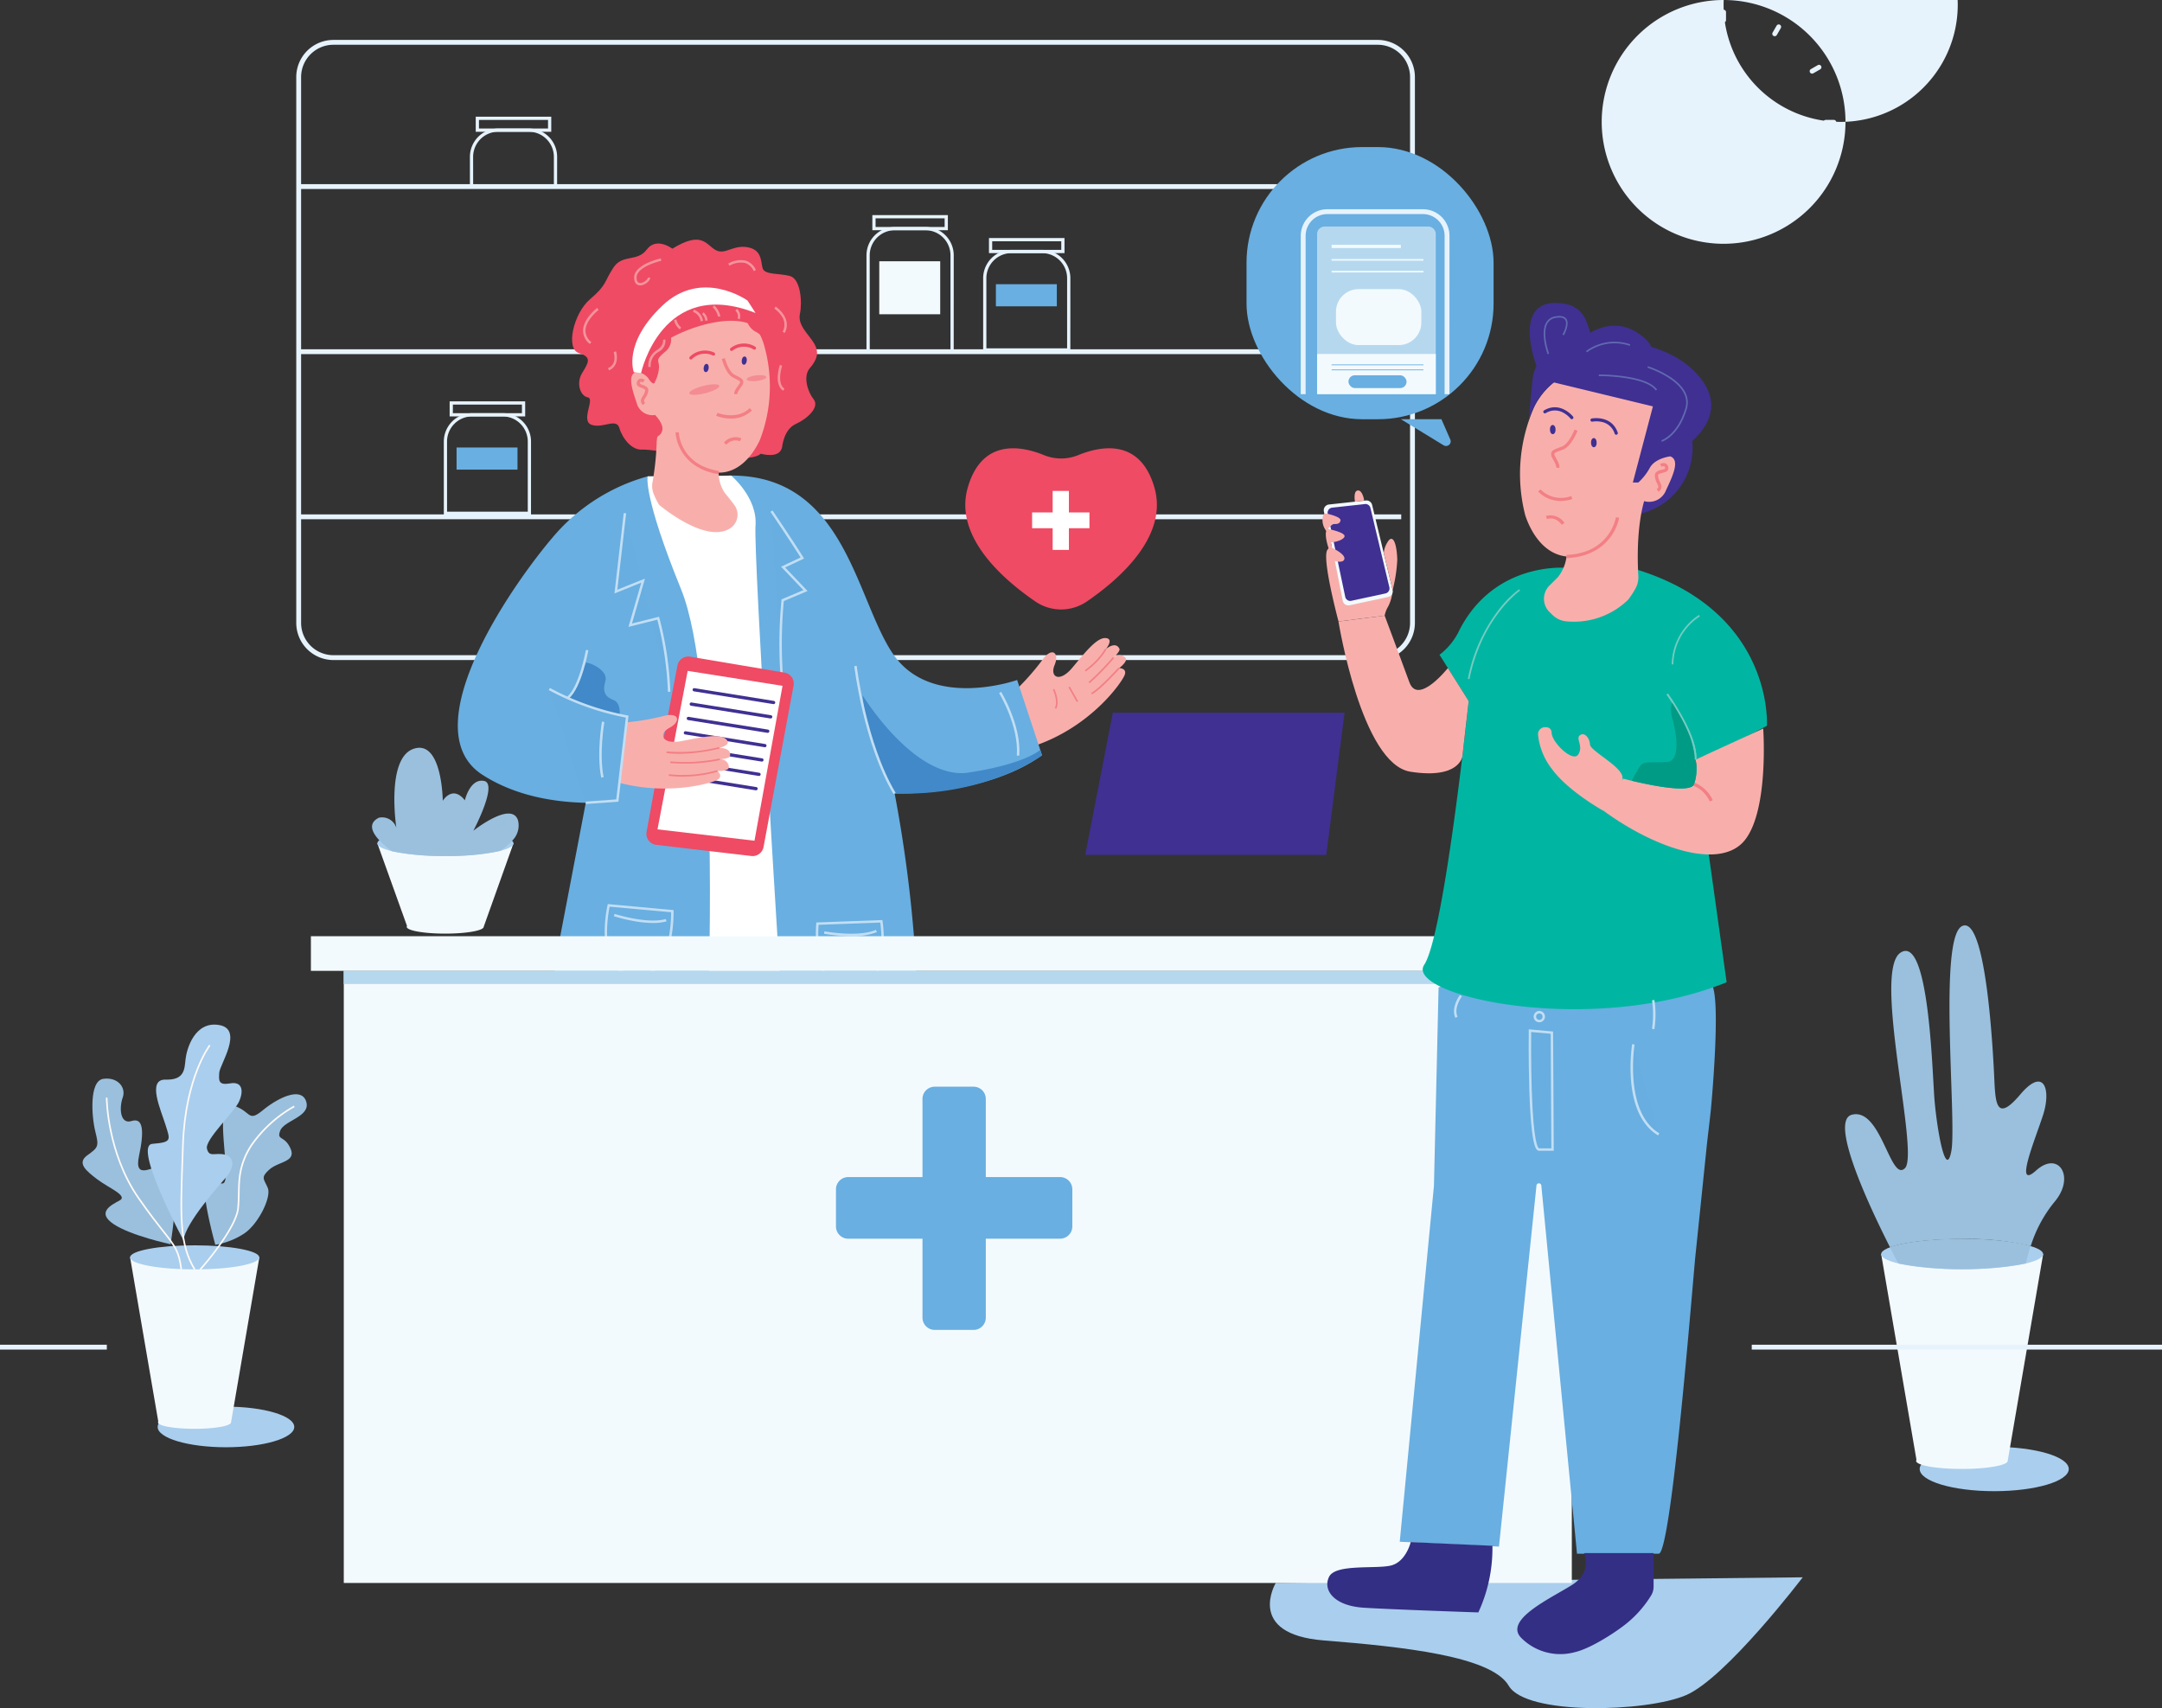 <svg xmlns="http://www.w3.org/2000/svg" width="429.755" height="339.535" viewBox="0 0 429.755 339.535">
  <rect x="0" y="0" width="429.755" height="339.535" fill="#333333" stroke="none"/>
  <g id="Graphic" transform="translate(0 -0.05)">
    <path id="Path_712" data-name="Path 712" d="M1768.895,2444.765s-6.088,10.18,9.545,11.423,33.349,3.108,36.768,9.015,27.264,5.283,35.235,1.865,23.2-23.428,23.2-23.428Z" transform="translate(-1515.305 -2130.062)" fill="#aaceed"/>
    <rect id="Rectangle_166" data-name="Rectangle 166" width="219.172" height="0.963" transform="translate(59.362 36.654)" fill="#e7f3fc"/>
    <rect id="Rectangle_167" data-name="Rectangle 167" width="219.172" height="0.963" transform="translate(59.362 69.476)" fill="#e7f3fc"/>
    <rect id="Rectangle_168" data-name="Rectangle 168" width="219.172" height="0.963" transform="translate(59.362 102.298)" fill="#e7f3fc"/>
    <path id="Path_713" data-name="Path 713" d="M776.566,662.415h-207.6a7.391,7.391,0,0,1-7.381-7.381v-108.5a7.391,7.391,0,0,1,7.381-7.381h207.6a7.391,7.391,0,0,1,7.381,7.381v108.5A7.391,7.391,0,0,1,776.566,662.415Zm-207.6-122.3a6.428,6.428,0,0,0-6.418,6.418v108.5a6.428,6.428,0,0,0,6.418,6.419h207.6a6.428,6.428,0,0,0,6.418-6.419v-108.5a6.428,6.428,0,0,0-6.418-6.418Z" transform="translate(-502.696 -531.167)" fill="#e7f3fc"/>
    <path id="Path_714" data-name="Path 714" d="M1133.477,1659.4s-2.086,30.876-3.541,44.219-5.565,58.6-5.565,58.6l-18.613-1.1-1.314-80.012-1.283-21.707Z" transform="translate(-957.374 -1471.662)" fill="#5356a5"/>
    <path id="Path_715" data-name="Path 715" d="M888.5,1667.264s.789,14.339,4.891,26.957,4.1,71.511,4.1,71.511l22.177-1.444,11.081-98.407S901.265,1659.886,888.5,1667.264Z" transform="translate(-777.159 -1475.174)" fill="#5356a5"/>
    <path id="Path_716" data-name="Path 716" d="M1128.505,1688s1.144,14-2.5,25.712-4.433,9.892-5.34,23.689,4.011,48.277,4.011,48.277l-9.214-.546-.753-45.819,5.961-50.428Z" transform="translate(-967.071 -1495.673)" fill="#332f84"/>
    <rect id="Rectangle_169" data-name="Rectangle 169" width="40.649" height="0.321" transform="translate(148.597 233.551) rotate(-83.16)" fill="#fffaf8"/>
    <path id="Path_717" data-name="Path 717" d="M946.914,1939.284l-.321-.035c1.8-15.939-2.567-55.02-2.6-55.413l.321-.035C944.354,1884.193,948.716,1923.306,946.914,1939.284Z" transform="translate(-823.745 -1660.055)" fill="#fffaf8"/>
    <rect id="Rectangle_170" data-name="Rectangle 170" width="71.482" height="0.321" transform="translate(164.362 284.413) rotate(-83.55)" fill="#fffaf8"/>
    <path id="Path_718" data-name="Path 718" d="M888.23,2310.27l2.51,8.06s-17.44,9.3-30.986,7.7,16.76-12.883,16.76-12.883Z" transform="translate(-750.098 -2018.093)" fill="#3f3092"/>
    <path id="Path_719" data-name="Path 719" d="M990.016,2283.491l.607,4.3s-6.1,5.418-11.714,2.888l-.679-4.794Z" transform="translate(-852.491 -1995.611)" fill="#f8afac"/>
    <path id="Path_720" data-name="Path 720" d="M1129.668,2321.4l-1.358,8.331s18.57,6.768,31.76,3.3-18.4-10.414-18.4-10.414Z" transform="translate(-978.489 -2027.437)" fill="#3f3092"/>
    <path id="Path_721" data-name="Path 721" d="M1136.77,2294.35v4.341s6.8,4.512,12.005,1.215v-4.843Z" transform="translate(-985.591 -2004.728)" fill="#f8afac"/>
    <path id="Path_722" data-name="Path 722" d="M1451.07,1290.732a48.538,48.538,0,0,0,5.5-6.164c2.007-2.885,3.53-1.51,2.523.886s.963,3.565,3.461.611,5.185-6.553,7.06-5.882c1.072.385-.321,2.1-.321,2.1s1.962-1.659,2.693-.014c.191.433-1.178,1.728-1.178,1.728a1.635,1.635,0,0,1,2.37.039c.6.65-1.258,2.047-1.258,2.047s1.566-.019,1.115,1.315-6.579,10.3-18.013,14.156Z" transform="translate(-1249.459 -1153.225)" fill="#f8afac"/>
    <path id="Path_723" data-name="Path 723" d="M1538.577,1297.731l-.176-.266a14.43,14.43,0,0,0,4.055-4.284l.279.16A14.8,14.8,0,0,1,1538.577,1297.731Z" transform="translate(-1322.776 -1164.206)" fill="#f37f85"/>
    <path id="Path_724" data-name="Path 724" d="M1543.319,1308.909l-.2-.252a50.865,50.865,0,0,0,4.83-4.956l.244.208A51.027,51.027,0,0,1,1543.319,1308.909Z" transform="translate(-1326.738 -1173.038)" fill="#f37f85"/>
    <path id="Path_725" data-name="Path 725" d="M1546.48,1322.007l-.161-.282c1.67-.894,5.387-5,5.424-5.045l.239.215C1551.837,1317.066,1548.194,1321.088,1546.48,1322.007Z" transform="translate(-1329.425 -1183.935)" fill="#f37f85"/>
    <path id="Path_726" data-name="Path 726" d="M1499.488,1346.99l-.286-.144c.716-1.417-.391-3.659-.4-3.681l.286-.145C1499.135,1343.118,1500.276,1345.424,1499.488,1346.99Z" transform="translate(-1289.53 -1206.048)" fill="#f37f85"/>
    <rect id="Rectangle_171" data-name="Rectangle 171" width="0.321" height="3.371" transform="translate(212.374 136.665) rotate(-29.5)" fill="#f37f85"/>
    <path id="Path_727" data-name="Path 727" d="M799.482,1078.968a37.9,37.9,0,0,0-17.864,10.963c-7.769,8.667-29.525,38.992-14.974,48.359,6.436,4.145,14.052,5.427,20.539,5.568,0,0-3.79,19.826-4.88,25.486-1.788,9.281-4.653,34.133-4.653,34.133l33.764-.86.16-21.181,14.271-1.972,2.728,22.443,25.576-.135s-1.07-22.931-1.666-30.545A268.74,268.74,0,0,0,848.576,1142s17.8.634,29.3-7.594l-4.948-14.961s-16.985,6.008-24.619-5.1-9.612-36.782-33.9-35.487Z" transform="translate(-670.743 -984.229)" fill="#69afe1"/>
    <path id="Path_728" data-name="Path 728" d="M1003.348,1101.434c7.641,18.774,5.438,80.017,5.438,80.017l14.271-1.972s-5.355-85.084-4.917-90.676-4.843-9.981-4.844-9.982q-.823,0-1.685.047l-14.911.114S995.708,1082.664,1003.348,1101.434Z" transform="translate(-867.961 -984.242)" fill="#fff"/>
    <path id="Path_729" data-name="Path 729" d="M923.237,788.377s-3.158-2.407-5.072.16-4.827.831-6.661,3.626-1.258,3.4-4.6,6.234-4.929,9.915-2.226,10.735,1.81,1.99.6,4.011-.321,4.543,1.159,4.795-1.516,4.682.757,5.456,4.9-1.444,5.515.642,2.487,4.459,4.552,4.271,20.886,3.415,23.556.825c0,0,3.737,1.133,4.238-1.306,0,0,.3-3.5,2.688-4.584s4.8-3.37,3.585-4.91-2.15-4.587-.78-6.187,1.969-3.034.9-4.881-3.339-3.615-2.854-5.924.172-6.967-2.017-7.541-5.058-.161-5.416-1.6-.161-3.673-3.084-4.124-4.361,1.64-6.273.555S929.142,784.77,923.237,788.377Z" transform="translate(-789.59 -738.897)" fill="#ef4b64"/>
    <path id="Path_730" data-name="Path 730" d="M1002.019,886.183a29.577,29.577,0,0,0,.7-19.379,12.776,12.776,0,0,0-3-4.867,14.641,14.641,0,0,0-12.836-3.952c-3.11.6-7.232,1.781-9.081,4.626-1.961,3.015-.321,10.045-.321,10.045-1.754.435-.963,3.119.058,6.1a3.237,3.237,0,0,0,3.67,2.416c.8,5-.1,11.056-.526,13.408a4.141,4.141,0,0,0,.231,2.262,15.482,15.482,0,0,0,1.078,2.179s9.178,7.847,14.13,4.69a3.238,3.238,0,0,0,.829-4.653c-.8-1.083-1.551-1.98-1.98-2.526a7.308,7.308,0,0,1-1.133-3.9C997.679,892.682,1000.477,889.471,1002.019,886.183Z" transform="translate(-850.988 -798.636)" fill="#f8afac"/>
    <path id="Path_731" data-name="Path 731" d="M1091.249,940.5c-.027-.554.247-.945.849-1.8l.127-.178c.2-.282.206-.409.193-.459-.043-.172-.464-.385-.952-.642-.161-.077-.321-.16-.491-.253-1.444-.765-2.166-3.554-2.195-3.672l.621-.16c.186.73.884,2.738,1.874,3.264.172.09.332.172.481.247.7.359,1.17.6,1.284,1.051a1.257,1.257,0,0,1-.29.982l-.125.18c-.569.812-.749,1.085-.735,1.4Z" transform="translate(-945.302 -862.097)" fill="#f37f85"/>
    <ellipse id="Ellipse_117" data-name="Ellipse 117" cx="0.822" cy="0.499" rx="0.822" ry="0.499" transform="translate(147.339 72.478) rotate(-82.52)" fill="#3f3092"/>
    <ellipse id="Ellipse_118" data-name="Ellipse 118" cx="0.822" cy="0.499" rx="0.822" ry="0.499" transform="translate(139.769 73.946) rotate(-82.52)" fill="#3f3092"/>
    <path id="Path_732" data-name="Path 732" d="M984.566,963.949c-.719-.709-.364-1.284-.051-1.781a3.335,3.335,0,0,0,.464-.987c.075-.307-.048-.424-.7-.656-.452-.161-1.136-.408-.929-1.123a.93.93,0,0,1,.581-.69,1.189,1.189,0,0,1,1,.231l-.39.512.194-.255-.193.257a.6.6,0,0,0-.417-.134c-.088.029-.143.175-.16.259s.011.16.53.34,1.333.481,1.1,1.414a3.89,3.89,0,0,1-.541,1.171c-.321.515-.383.642-.043.985Z" transform="translate(-856.758 -883.371)" fill="#f37f85"/>
    <path id="Path_733" data-name="Path 733" d="M1039.952,1033.526c-4.266-.684-6.357-2.9-7.36-4.637a8.611,8.611,0,0,1-1.162-3.667l.642-.023-.321.011.321-.011a8.115,8.115,0,0,0,1.091,3.394c1.359,2.338,3.677,3.784,6.89,4.3Z" transform="translate(-897.154 -939.225)" fill="#f37f85"/>
    <ellipse id="Ellipse_119" data-name="Ellipse 119" cx="3.074" cy="0.759" rx="3.074" ry="0.759" transform="matrix(0.97, -0.245, 0.245, 0.97, 136.837, 77.503)" fill="#f48c94"/>
    <ellipse id="Ellipse_120" data-name="Ellipse 120" cx="1.966" cy="0.574" rx="1.966" ry="0.574" transform="translate(148.352 74.887) rotate(-6.87)" fill="#f48c94"/>
    <path id="Path_734" data-name="Path 734" d="M1091.822,1032.63l-.482-.424a3.048,3.048,0,0,1,3.479-.852l-.271.581A2.444,2.444,0,0,0,1091.822,1032.63Z" transform="translate(-947.451 -944.178)" fill="#f37f85"/>
    <path id="Path_735" data-name="Path 735" d="M1099.209,916.627a.321.321,0,0,1-.207-.565,4.316,4.316,0,0,1,4.92-.286.321.321,0,1,1-.334.549,3.658,3.658,0,0,0-4.172.226A.321.321,0,0,1,1099.209,916.627Z" transform="translate(-953.789 -846.812)" fill="#ef4b64"/>
    <path id="Path_736" data-name="Path 736" d="M1048.829,925.707a.321.321,0,0,1-.224-.55,4.322,4.322,0,0,1,4.859-.833.321.321,0,0,1-.3.571h0a3.611,3.611,0,0,0-4.114.72A.322.322,0,0,1,1048.829,925.707Z" transform="translate(-911.492 -854.191)" fill="#ef4b64"/>
    <path id="Path_737" data-name="Path 737" d="M966.034,858.757a3.092,3.092,0,0,1,2.364,1.2c.711,1.159,1.269,1.276,1.335.719s-.482-5.006.82-7,14.647-8.167,20.1-3.3c0,0-2.145-9.281-13.045-9.2s-14.922,9.92-14.789,13.1A5.471,5.471,0,0,0,966.034,858.757Z" transform="translate(-839.545 -784.73)" fill="#ef4b64"/>
    <path id="Path_738" data-name="Path 738" d="M979.7,862.818s4.146-19.273,22.757-11.932l-1.6-2.477s-9.036-6.478-16.938,1.025-5.66,13.219-5.66,13.219Z" transform="translate(-852.27 -788.621)" fill="#fff"/>
    <path id="Path_739" data-name="Path 739" d="M1003.242,901.85a3.1,3.1,0,0,1-.892,3.79c-2,1.686-1.261,1.593-1.208,2.976a7.032,7.032,0,0,1-.817,2.993l-1.075-2.946S1000.012,902.221,1003.242,901.85Z" transform="translate(-870.138 -835.668)" fill="#ef4b64"/>
    <path id="Path_740" data-name="Path 740" d="M1054.694,875.562a2.3,2.3,0,0,0-1.5-1.869l.135-.462a2.792,2.792,0,0,1,1.844,2.247Z" transform="translate(-915.423 -811.641)" fill="#f5939c"/>
    <path id="Path_741" data-name="Path 741" d="M1065.353,878.238h-.481a1.776,1.776,0,0,0-.621-1.284l.3-.374A2.22,2.22,0,0,1,1065.353,878.238Z" transform="translate(-924.708 -814.453)" fill="#f5939c"/>
    <path id="Path_742" data-name="Path 742" d="M1030.757,887.454a3.111,3.111,0,0,1-1.147-1.893l.481-.08a2.659,2.659,0,0,0,.94,1.576Z" transform="translate(-895.626 -821.925)" fill="#f5939c"/>
    <path id="Path_743" data-name="Path 743" d="M998.232,915.638l-.482-.029v-.08a3.6,3.6,0,0,1,1.754-3.3c1.395-.915,1.165-1.969,1.163-1.98l.469-.109a2.453,2.453,0,0,1-1.369,2.492,3.128,3.128,0,0,0-1.537,2.927Z" transform="translate(-868.878 -842.628)" fill="#f5939c"/>
    <path id="Path_744" data-name="Path 744" d="M1078.434,870.281a3.515,3.515,0,0,0-1.074-1.868l.321-.353a3.919,3.919,0,0,1,1.229,2.2Z" transform="translate(-935.714 -807.3)" fill="#f5939c"/>
    <path id="Path_745" data-name="Path 745" d="M1119.36,884.839a3.551,3.551,0,0,0,1.953,2.593,5.827,5.827,0,0,1,2.525,2.913s1.364-4,.029-4.835S1119.36,884.839,1119.36,884.839Z" transform="translate(-970.975 -821.375)" fill="#ef4b64"/>
    <path id="Path_746" data-name="Path 746" d="M1106.44,874.386l-.435-.207c.354-.748-.417-1.529-.425-1.537l.339-.342A1.972,1.972,0,0,1,1106.44,874.386Z" transform="translate(-959.406 -810.86)" fill="#f5939c"/>
    <path id="Path_747" data-name="Path 747" d="M918.243,878.374a3.348,3.348,0,0,1-1.348-2.683c.055-2.343,2.684-4.385,2.8-4.47l.294.382c-.026.019-2.559,1.99-2.608,4.1a2.892,2.892,0,0,0,1.176,2.3Z" transform="translate(-800.997 -809.953)" fill="#f5939c"/>
    <path id="Path_748" data-name="Path 748" d="M948,928.707l-.177-.449a1.955,1.955,0,0,0,1.271-1.842,4,4,0,0,0-.144-1.341l.461-.144C949.718,925.922,949.826,927.99,948,928.707Z" transform="translate(-826.96 -855.045)" fill="#f5939c"/>
    <path id="Path_749" data-name="Path 749" d="M1155.93,874.724l-.427-.222a2.972,2.972,0,0,0-.284-3.27,5.732,5.732,0,0,0-1.359-1.35l.263-.4C1154.157,869.5,1157.493,871.73,1155.93,874.724Z" transform="translate(-999.939 -808.492)" fill="#f5939c"/>
    <path id="Path_750" data-name="Path 750" d="M1159.087,946.9c-1.926-1.3-.706-4.974-.653-5.135l.456.161c-.011.035-1.152,3.482.467,4.575Z" transform="translate(-1003.419 -869.183)" fill="#f5939c"/>
    <path id="Path_751" data-name="Path 751" d="M1084.783,997.341a8.344,8.344,0,0,1-2.933-.545l.247-.592-.124.3.124-.3c.037.016,3.851,1.55,6.418-.943l.448.459A5.845,5.845,0,0,1,1084.783,997.341Z" transform="translate(-939.484 -914.09)" fill="#f37f85"/>
    <path id="Path_752" data-name="Path 752" d="M981.382,815.193h0c-.361,0-1.2-.16-1.2-1.568,0-2.6,5.074-3.747,5.3-3.795l.1.47a14.175,14.175,0,0,0-2.508.854c-1.1.5-2.407,1.342-2.407,2.471,0,.719.244,1.083.724,1.086h0c.69,0,1.5-.695,1.508-1.054h.481C983.36,814.35,982.269,815.193,981.382,815.193Z" transform="translate(-854.128 -758.414)" fill="#f5939c"/>
    <path id="Path_753" data-name="Path 753" d="M1101.826,813.993a2.857,2.857,0,0,0-1.744-1.622,4.43,4.43,0,0,0-3.07.544l-.252-.411a4.846,4.846,0,0,1,3.455-.6,3.322,3.322,0,0,1,2.044,1.876Z" transform="translate(-952.001 -760.05)" fill="#f5939c"/>
    <path id="Path_754" data-name="Path 754" d="M994.31,1003.78s1.8,1.765,1.422,3.1-1.072.687-1.106,1.9-2.489,1.2-2.489,1.2S991.387,1005,994.31,1003.78Z" transform="translate(-864.094 -921.243)" fill="#ef4b64"/>
    <path id="Path_755" data-name="Path 755" d="M959.326,1125.42,957.53,1141l5.411-2.173-2.568,8.86,5.56-1.391a66.207,66.207,0,0,1,2.174,14.626" transform="translate(-835.112 -1023.364)" fill="#68aee0"/>
    <path id="Path_756" data-name="Path 756" d="M966.414,1160.784a66.656,66.656,0,0,0-2.105-14.337l-5.736,1.433,2.547-8.787-5.329,2.142,1.842-15.985.481.054-1.749,15.183,5.494-2.209-2.585,8.933,5.382-1.346.063.226a67.658,67.658,0,0,1,2.184,14.687Z" transform="translate(-833.651 -1023.221)" fill="#c2def4"/>
    <path id="Path_757" data-name="Path 757" d="M1152.482,1157.579a90.736,90.736,0,0,1,.03-17.009l4.531-1.925-4.451-4.671,3.825-1.8c-2.148-3.463-6.137-9.32-6.137-9.32" transform="translate(-996.933 -1021.207)" fill="#68aee0"/>
    <path id="Path_758" data-name="Path 758" d="M1151.191,1156.914a91.782,91.782,0,0,1,.031-17.068l.014-.14,4.342-1.839-4.441-4.654,3.883-1.831c-2.152-3.443-5.95-9.025-5.99-9.082l.4-.271c.04.059,4.011,5.9,6.142,9.328l.143.231-3.768,1.776,4.461,4.682-4.721,2a91.438,91.438,0,0,0-.014,16.826Z" transform="translate(-995.884 -1020.518)" fill="#c2def4"/>
    <path id="Path_759" data-name="Path 759" d="M1436.242,1359.409l-.481-.037c.453-5.854-3.482-12.346-3.53-12.41l.411-.252C1432.691,1346.776,1436.707,1353.4,1436.242,1359.409Z" transform="translate(-1233.642 -1209.146)" fill="#c2def4"/>
    <path id="Path_760" data-name="Path 760" d="M1212.183,1643.58a5.588,5.588,0,0,1-4.281-1.813c-1.4-1.525-2.262-3.949-2.55-7.208a26.534,26.534,0,0,1-.013-4.429l.021-.208,13.122-.482.034.212a27.255,27.255,0,0,1,.247,4.525c-.1,3.339-.826,5.841-2.161,7.436a5.473,5.473,0,0,1-4.275,1.962Zm-6.382-13.193c-.095,1.263-.436,7.917,2.455,11.054a5.16,5.16,0,0,0,4.061,1.656,5,5,0,0,0,3.915-1.789c2.749-3.282,2.006-10.083,1.837-11.367Z" transform="translate(-1043.085 -1446.509)" fill="#c2def4"/>
    <path id="Path_761" data-name="Path 761" d="M1220.816,1642.875c-.512,0-1.048-.014-1.6-.047a33.41,33.41,0,0,1-3.851-.441l.088-.481c.067.013,6.685,1.234,10.229-.286l.191.443A12.933,12.933,0,0,1,1220.816,1642.875Z" transform="translate(-1051.571 -1456.735)" fill="#c2def4"/>
    <path id="Path_762" data-name="Path 762" d="M950.176,1624.115a6.949,6.949,0,0,1-.749-.042,5.614,5.614,0,0,1-4.159-2.36c-1.2-1.691-1.741-4.205-1.6-7.476a26.438,26.438,0,0,1,.55-4.393l.048-.2.209.019,12.867,1.176v.214a27.461,27.461,0,0,1-.33,4.522c-.523,3.3-1.563,5.687-3.09,7.1A5.337,5.337,0,0,1,950.176,1624.115Zm-5.544-13.96c-.254,1.24-1.444,7.8,1.029,11.277a5.149,5.149,0,0,0,3.817,2.158,4.952,4.952,0,0,0,4.111-1.284c3.143-2.9,3.273-9.744,3.269-11.039Z" transform="translate(-823.452 -1429.887)" fill="#c2def4"/>
    <path id="Path_763" data-name="Path 763" d="M962.851,1623.645a22.4,22.4,0,0,1-4.024-.421,33.186,33.186,0,0,1-3.756-.927l.147-.458c.064.021,6.475,2.075,10.183,1.019l.133.462A9.848,9.848,0,0,1,962.851,1623.645Z" transform="translate(-833.047 -1440.129)" fill="#c2def4"/>
    <path id="Path_764" data-name="Path 764" d="M1269.46,1370.426a47.555,47.555,0,0,1-6.37-19.536s9.891,16.2,20.379,15.475c0,0,10.541-1.283,14.951-4.583l.347,1.05S1287.86,1371.063,1269.46,1370.426Z" transform="translate(-1091.642 -1212.655)" fill="#4189c8"/>
    <path id="Path_765" data-name="Path 765" d="M1260.673,1340.041c-5.926-9.929-7.786-25.28-7.8-25.434l.482-.056c.017.16,1.864,15.4,7.739,25.244Z" transform="translate(-1083.062 -1182.146)" fill="#c2def4"/>
    <path id="Path_766" data-name="Path 766" d="M998.832,1319.154l2.728-14.361a2.211,2.211,0,0,1,2.538-1.765l18.75,3.169a2.21,2.21,0,0,1,1.8,2.582l-5.969,32.077a2.209,2.209,0,0,1-2.428,1.791l-18.905-2.216a2.209,2.209,0,0,1-1.916-2.59Z" transform="translate(-866.904 -1172.447)" fill="#ef4b64"/>
    <path id="Path_767" data-name="Path 767" d="M820.5,831.13l-6,31.5,19.279,2.259,5.573-30.789Z" transform="translate(-683.805 -697.725)" fill="#fff"/>
    <path id="Path_768" data-name="Path 768" d="M1068.647,1345.333a.214.214,0,0,1-.052,0l-15.76-2.53a.321.321,0,0,1,.1-.634l15.76,2.53a.322.322,0,1,1-.05.642Z" transform="translate(-914.898 -1205.33)" fill="#3f3092"/>
    <path id="Path_769" data-name="Path 769" d="M1065.006,1363.091a.275.275,0,0,1-.051,0l-15.76-2.53a.325.325,0,0,1,.1-.642l15.76,2.531a.322.322,0,1,1-.05.642Z" transform="translate(-911.838 -1220.232)" fill="#3f3092"/>
    <path id="Path_770" data-name="Path 770" d="M1061.381,1380.866h-.051l-15.762-2.535a.325.325,0,0,1,.1-.642l15.76,2.53a.322.322,0,0,1-.051.642Z" transform="translate(-908.794 -1235.15)" fill="#3f3092"/>
    <path id="Path_771" data-name="Path 771" d="M1057.8,1398.733a.3.3,0,0,1-.052,0l-15.76-2.531a.321.321,0,1,1,.1-.634l15.76,2.531a.322.322,0,1,1-.049.642Z" transform="translate(-905.788 -1250.161)" fill="#3f3092"/>
    <path id="Path_772" data-name="Path 772" d="M1054.16,1416.491h-.051l-15.76-2.53a.325.325,0,0,1,.1-.642l15.76,2.531a.322.322,0,1,1-.051.642Z" transform="translate(-902.733 -1265.063)" fill="#3f3092"/>
    <path id="Path_773" data-name="Path 773" d="M1050.45,1434.311a.278.278,0,0,1-.051,0l-15.76-2.532a.321.321,0,1,1,.1-.632l15.76,2.53a.322.322,0,1,1-.05.642Z" transform="translate(-899.602 -1280.027)" fill="#3f3092"/>
    <path id="Path_774" data-name="Path 774" d="M1046.926,1452.083a.275.275,0,0,1-.051,0l-15.76-2.532a.325.325,0,0,1,.1-.642l15.761,2.532a.322.322,0,0,1-.05.642Z" transform="translate(-896.659 -1294.943)" fill="#3f3092"/>
    <path id="Path_775" data-name="Path 775" d="M944.63,1376.967a48.115,48.115,0,0,0,8.156-1.284c3.379-.963,3.691,1.061,1.393,2.283s-1.508,3.37,2.291,2.664,8.162-1.789,9.185-.089c.586.976-1.579,1.417-1.579,1.417s2.567-.043,2.086,1.691c-.125.457-2.006.594-2.006.594a1.633,1.633,0,0,1,1.81,1.529c.056.884-2.269.79-2.269.79s1.224.976.03,1.723-11.614,3.808-22.907-.444Z" transform="translate(-821.083 -1233.258)" fill="#f8afac"/>
    <path id="Path_776" data-name="Path 776" d="M1022.776,1416.445a19.331,19.331,0,0,1-2.6-.161l.043-.321a31.411,31.411,0,0,0,10.43-.873l.083.31A34.978,34.978,0,0,1,1022.776,1416.445Z" transform="translate(-887.709 -1266.554)" fill="#f37f85"/>
    <path id="Path_777" data-name="Path 777" d="M1027.745,1430.341c-.913,0-1.878-.036-2.875-.124l.027-.321a34.18,34.18,0,0,0,9.788-.576l.076.311A33.529,33.529,0,0,1,1027.745,1430.341Z" transform="translate(-891.647 -1278.501)" fill="#f37f85"/>
    <path id="Path_778" data-name="Path 778" d="M1025.685,1445.074a22.423,22.423,0,0,1-2.715-.16l.04-.321a25.235,25.235,0,0,0,9.613-.8l.1.3A25.7,25.7,0,0,1,1025.685,1445.074Z" transform="translate(-890.052 -1290.648)" fill="#f37f85"/>
    <path id="Path_779" data-name="Path 779" d="M901.863,1310.6c.51-.22,4.562,1.427,3.915,3.638s.043,3.188,1.6,3.763,1.229,3,1.229,3l-5.937-1.662-4.305-1.823,1.621-2.349Z" transform="translate(-785.445 -1178.811)" fill="#4189c8"/>
    <path id="Path_780" data-name="Path 780" d="M897.721,1304.4l-.321-.363c2.388-2.086,3.691-9.223,3.7-9.294l.482.085C901.527,1295.125,900.236,1302.206,897.721,1304.4Z" transform="translate(-784.631 -1165.515)" fill="#c2def4"/>
    <path id="Path_781" data-name="Path 781" d="M875.08,1343.22a52.6,52.6,0,0,0,15.475,5.483l-1.956,16.688-6.258.453" transform="translate(-765.892 -1206.216)" fill="#68aee0"/>
    <path id="Path_782" data-name="Path 782" d="M881.731,1365l-.035-.481,6.069-.435,1.908-16.268a53.3,53.3,0,0,1-15.332-5.471l.244-.415a52.761,52.761,0,0,0,15.4,5.455l.221.042-2.006,17.108Z" transform="translate(-765.271 -1205.133)" fill="#c2def4"/>
    <path id="Path_783" data-name="Path 783" d="M938.964,1383.86s-1.106,6.3-.148,11.049" transform="translate(-819.073 -1240.335)" fill="#68aee0"/>
    <path id="Path_784" data-name="Path 784" d="M937.343,1394.719c-.955-4.737.137-11.072.148-11.139l.481.083c-.011.063-1.086,6.314-.149,10.959Z" transform="translate(-817.835 -1240.1)" fill="#c2def4"/>
    <path id="Path_785" data-name="Path 785" d="M1428.006,1052.837c-2.826-9.788-10.615-8.291-15.149-6.439a9,9,0,0,1-6.8,0c-4.535-1.852-12.322-3.344-15.149,6.439-2.813,9.737,7.033,18.281,13.445,22.663a9.051,9.051,0,0,0,10.208,0C1420.973,1071.118,1430.819,1062.573,1428.006,1052.837Z" transform="translate(-1198.536 -955.882)" fill="#ef4b64"/>
    <path id="Path_786" data-name="Path 786" d="M1482.531,1100.87v4.268h4.085v2.183h-4.085v4.309h-2.266v-4.309h-4.085v-2.183h4.085v-4.268Z" transform="translate(-1270.539 -1002.754)" fill="#fff"/>
    <path id="Path_787" data-name="Path 787" d="M1480.494,1109.594h-3.228v-4.308h-4.086v-3.147h4.086v-4.268h3.228v4.268h4.085v3.147h-4.085Zm-2.266-.963h1.3v-4.308h4.085V1103.1h-4.085v-4.268h-1.3v4.268h-4.085v1.221h4.085Z" transform="translate(-1268.021 -1000.235)" fill="#fff"/>
    <rect id="Rectangle_172" data-name="Rectangle 172" width="244.103" height="121.673" transform="translate(68.337 193.029)" fill="#f3fafe"/>
    <ellipse id="Ellipse_121" data-name="Ellipse 121" cx="14.817" cy="4.406" rx="14.817" ry="4.406" transform="translate(381.588 287.645)" fill="#aaceed"/>
    <ellipse id="Ellipse_122" data-name="Ellipse 122" cx="13.577" cy="4.037" rx="13.577" ry="4.037" transform="translate(31.338 279.651)" fill="#aaceed"/>
    <path id="Path_788" data-name="Path 788" d="M2541.093,2043.33H2525l7.017,40.9a.336.336,0,0,0-.069.194c0,.891,4.073,1.6,9.1,1.6s9.1-.722,9.1-1.6l7.049-41.1Z" transform="translate(-2151.066 -1793.987)" fill="#f3fafe"/>
    <ellipse id="Ellipse_123" data-name="Ellipse 123" cx="16.097" cy="2.999" rx="16.097" ry="2.999" transform="translate(373.929 246.346)" fill="#aaceed"/>
    <path id="Path_789" data-name="Path 789" d="M2518.238,1684.793c-4.493,4.048-.225-6.072,1.386-11.072s.187-9.628-4.535-4.042-4.947,1.841-5.172-3.06-1.574-32.653-6.391-30.406-1.03,38.9-2.155,44.751-2.924-4.724-3.37-10.57-1.123-32.607-6.74-28.883,3.823,39.9.9,42.825-4.722-12.143-10.568-10.616c-4.618,1.207,3.837,18.934,7.595,26.343,2.662-.972,8.087-1.638,14.348-1.638a54.194,54.194,0,0,1,13.62,1.4,26.337,26.337,0,0,1,4.688-8.742C2526.1,1686.143,2522.73,1680.745,2518.238,1684.793Z" transform="translate(-2113.495 -1452.088)" fill="#9ac0dd"/>
    <path id="Path_790" data-name="Path 790" d="M2535.87,2026.279c1,1.97,1.668,3.209,1.668,3.209a70.31,70.31,0,0,0,25.352,0h0a29.429,29.429,0,0,1,.939-3.448,54.187,54.187,0,0,0-13.62-1.4C2543.957,2024.64,2538.532,2025.307,2535.87,2026.279Z" transform="translate(-2160.192 -1778.296)" fill="#9ac0dd"/>
    <path id="Path_791" data-name="Path 791" d="M675.592,1534.405H662.06l5.9,16.431a.3.3,0,0,0-.06.16c0,.748,3.426,1.354,7.649,1.354s7.649-.607,7.649-1.354l5.926-16.6Z" transform="translate(-587.053 -1366.72)" fill="#f3fafe"/>
    <ellipse id="Ellipse_124" data-name="Ellipse 124" cx="13.532" cy="2.521" rx="13.532" ry="2.521" transform="translate(75.007 165.166)" fill="#aaceed"/>
    <path id="Path_792" data-name="Path 792" d="M684.516,1430.494c-1.239-4.051-8.89,2.025-8.89,2.025s4.952-9.339,2.139-9.9-3.825,3.851-3.825,3.851c-2.476-3.129-4.389.09-4.389.09s-.112-12.15-5.738-10.35-3.488,15.751-3.488,15.751a2.95,2.95,0,0,0-3.487-2.025c-2.973,1.486-.4,4.249,1.693,5.954h0c.1.085.207.16.31.247l.011.01.289.223.013.01c.095.072.188.141.278.207h0a50.053,50.053,0,0,0,10.643.963,48.853,48.853,0,0,0,10.911-1.029l.3-.207h0c.1-.071.2-.145.3-.218h0c.1-.075.2-.161.3-.233h0l.3-.245h0a10.567,10.567,0,0,0,1.133-1.1h0A4.212,4.212,0,0,0,684.516,1430.494Z" transform="translate(-581.537 -1267.339)" fill="#9ac0dd"/>
    <rect id="Rectangle_173" data-name="Rectangle 173" width="257.175" height="6.885" transform="translate(61.8 186.145)" fill="#f3fafe"/>
    <rect id="Rectangle_174" data-name="Rectangle 174" width="244.103" height="2.619" transform="translate(68.337 193.029)" fill="#b6d8ef"/>
    <path id="Path_793" data-name="Path 793" d="M1274.745,1853.845h-14.762v-15.531a2.436,2.436,0,0,0-2.434-2.434h-7.718a2.436,2.436,0,0,0-2.434,2.434v15.531h-14.762a2.437,2.437,0,0,0-2.434,2.436v7.381a2.437,2.437,0,0,0,2.434,2.434H1247.4v15.695a2.438,2.438,0,0,0,2.434,2.436h7.718a2.438,2.438,0,0,0,2.434-2.436v-15.7h14.762a2.437,2.437,0,0,0,2.437-2.431v-7.381A2.437,2.437,0,0,0,1274.745,1853.845Z" transform="translate(-1064.03 -1619.824)" fill="#69afe1"/>
    <path id="Path_794" data-name="Path 794" d="M368.617,2047.311H355.78l5.6,32.632a.274.274,0,0,0-.055.161c0,.711,3.249,1.284,7.259,1.284s7.261-.576,7.261-1.284l5.624-32.788Z" transform="translate(-329.919 -1797.328)" fill="#f3fafe"/>
    <ellipse id="Ellipse_125" data-name="Ellipse 125" cx="12.843" cy="2.394" rx="12.843" ry="2.394" transform="translate(25.853 247.588)" fill="#aaceed"/>
    <path id="Path_795" data-name="Path 795" d="M450.187,1875.194s-3.869-13.758-1.183-13,3.44,2.258,3.225-2.688-1.72-13.113,1.72-11.93,2.686,3.333,5.7.86,7.632-4.729,8.6-1.721-4.406,3.763-5.159,5.8.86.86,2.043,3.548-2.365,2.535-4.191,4.172-1.075,1.85-.321,3.678-1.935,7.309-4.838,9.135A14.878,14.878,0,0,1,450.187,1875.194Z" transform="translate(-407.387 -1627.713)" fill="#9ac0dd"/>
    <path id="Path_796" data-name="Path 796" d="M442.2,1892.044l-.178-.266.09.133-.092-.131c.289-.22,7.025-8,7.455-11.982.109-1.006.128-2.007.146-2.975.055-2.87.111-5.839,2.458-9.56a25.946,25.946,0,0,1,8.665-7.9l.151.282a25.7,25.7,0,0,0-8.538,7.791c-2.3,3.646-2.354,6.569-2.407,9.4-.018.974-.037,1.982-.148,3C449.353,1883.909,442.5,1891.846,442.2,1892.044Z" transform="translate(-402.321 -1639.537)" fill="#fffaf8"/>
    <path id="Path_797" data-name="Path 797" d="M314.45,1858.766c0-.21,2.728-17.169-.525-16.229s-6.805,3.56-5.757-1.361.838-7.643-1.467-6.909-2.513-2.6-1.78-4.653-1.046-4.145-3.873-3.726-2.3,7.541-1.571,10.469.629,3.141-1.569,4.711-.21,3.141,1.988,4.814,6.178,3.246,4.4,4.188-4.607,2.407-1.152,4.711S314.45,1858.766,314.45,1858.766Z" transform="translate(-280.53 -1611.39)" fill="#9ac0dd"/>
    <path id="Path_798" data-name="Path 798" d="M340.583,1883.579c-.469-3.594-1.266-4.605-3.631-7.6-1.152-1.462-2.728-3.464-4.822-6.473-6.316-9.083-6.389-19.982-6.389-20.091h.321c0,.108.075,10.911,6.332,19.908,2.086,3,3.662,5,4.814,6.457,2.407,3.049,3.217,4.079,3.691,7.761Z" transform="translate(-304.699 -1631.183)" fill="#fffaf8"/>
    <path id="Path_799" data-name="Path 799" d="M384.752,1801.818s-10.109-18.826-6.17-19.146,3.557-.745,2.63-3.723-3.753-9.146,0-9.042,3.751-2.022,3.965-4.042,1.808-7.658,6.7-6.808.106,7.863,0,9.467-.177,2.553,2.2,2.128,2.7,1.489,1.738,3.617-6.808,7.551-6.383,9.359,1.6.745,3.511,1.172,2.022,2.446.425,4.361S385.283,1798.2,384.752,1801.818Z" transform="translate(-348.297 -1555.255)" fill="#aaceed"/>
    <path id="Path_800" data-name="Path 800" d="M420.893,1828.592c-3.062-5.037-2.867-10.468-2.442-22.37q.043-1.223.09-2.538c.461-13.375,5.329-19.781,5.379-19.844l.254.2c-.05.063-4.854,6.4-5.311,19.66q-.045,1.316-.09,2.539c-.422,11.835-.616,17.237,2.4,22.192Z" transform="translate(-382.333 -1576.134)" fill="#fffaf8"/>
    <rect id="Rectangle_175" data-name="Rectangle 175" width="49.11" height="54.099" rx="22.99" transform="translate(247.78 29.284)" fill="#69afe1"/>
    <path id="Path_801" data-name="Path 801" d="M1835.554,785.678h-.963V754.191a4.315,4.315,0,0,0-4.308-4.308h-19.018a4.313,4.313,0,0,0-4.3,4.308v31.487H1806V754.191a5.277,5.277,0,0,1,5.271-5.271h19.018a5.277,5.277,0,0,1,5.271,5.271Z" transform="translate(-1547.437 -707.277)" fill="#e7f3fc"/>
    <path id="Path_802" data-name="Path 802" d="M1633.117,280.68h20.576a1.5,1.5,0,0,1,1.505,1.505v31.81H1631.61v-31.81a1.505,1.505,0,0,1,1.507-1.505Z" transform="translate(-1369.802 -235.6)" fill="#b6d8ef"/>
    <rect id="Rectangle_176" data-name="Rectangle 176" width="16.969" height="11.12" rx="4.49" transform="translate(265.559 57.524)" fill="#f3fafe"/>
    <rect id="Rectangle_177" data-name="Rectangle 177" width="13.761" height="0.642" transform="translate(264.693 48.713)" fill="#f3fafe"/>
    <rect id="Rectangle_178" data-name="Rectangle 178" width="18.249" height="0.321" transform="translate(264.693 51.54)" fill="#f3fafe"/>
    <rect id="Rectangle_179" data-name="Rectangle 179" width="18.249" height="0.321" transform="translate(264.693 53.881)" fill="#f3fafe"/>
    <rect id="Rectangle_180" data-name="Rectangle 180" width="23.586" height="7.984" transform="translate(261.813 70.41)" fill="#f3fafe"/>
    <rect id="Rectangle_181" data-name="Rectangle 181" width="18.249" height="0.16" transform="translate(264.693 72.491)" fill="#69afe1"/>
    <rect id="Rectangle_182" data-name="Rectangle 182" width="18.249" height="0.16" transform="translate(264.693 73.492)" fill="#69afe1"/>
    <rect id="Rectangle_183" data-name="Rectangle 183" width="11.55" height="2.553" rx="1.276" transform="translate(268.042 74.641)" fill="#69afe1"/>
    <path id="Path_803" data-name="Path 803" d="M1930,1009l8.5,5.191a.921.921,0,0,0,1.324-1.157l-1.765-4.034Z" transform="translate(-1651.54 -925.625)" fill="#69afe1"/>
    <path id="Path_804" data-name="Path 804" d="M1990.265,1691.093c-25.175-7.564-53.96.841-53.96.841l-.923,39.457-6.8,70.74,19.727.963,7.452-71.726a.485.485,0,1,1,.97,0l7.085,73.141h16.244c2.539-.012,6.82-54.649,7.281-59.08q1.123-10.816,2.233-21.635c.249-2.4.567-4.787.817-7.181C1990.662,1714,1992.619,1691.8,1990.265,1691.093Z" transform="translate(-1650.348 -1495.619)" fill="#69afe1"/>
    <path id="Path_805" data-name="Path 805" d="M2236.92,1036.045a13.486,13.486,0,0,1-10.146,14.409S2224.33,1035.806,2236.92,1036.045Z" transform="translate(-1900.534 -948.328)" fill="#3f3092"/>
    <path id="Path_806" data-name="Path 806" d="M1985.633,1192.942s-14.143-1.361-21.216,12.226a13.375,13.375,0,0,1-4.029,5.056l5.794,9.2s-4.862,46.411-8.841,52.425,32.711,14.509,60.116,3.471l-6.186-44.266a128.926,128.926,0,0,0,14.191-6.725s1.457-22.444-25.626-30.969Z" transform="translate(-1674.243 -1080.02)" fill="#00b6a2"/>
    <path id="Path_807" data-name="Path 807" d="M2107.047,960.27s2.712-7.542.941-11.125c-1.674-3.379-6.068-5.21-9.422-6.279a16.252,16.252,0,0,0-14.671,2.7,14.237,14.237,0,0,0-3.942,4.974,32.871,32.871,0,0,0-1.735,21.474c1.284,3.819,3.949,7.725,8.2,8.153a8.129,8.129,0,0,1-1.754,4.157c-.392.393-.985.963-1.671,1.659a3.7,3.7,0,0,0,.084,5.276l.619.592a4.449,4.449,0,0,0,2.053,1.109h0l.043.008a4.709,4.709,0,0,0,.745.106,15.446,15.446,0,0,0,12.129-4.316,17.215,17.215,0,0,0,1.473-2.259,4.612,4.612,0,0,0,.549-2.46c-.16-2.646-.382-9.446,1.15-14.871a3.6,3.6,0,0,0,4.363-2.19C2107.7,963.827,2108.926,960.976,2107.047,960.27Z" transform="translate(-1775.025 -869.506)" fill="#f8afac"/>
    <path id="Path_808" data-name="Path 808" d="M2117.728,1029.481l-.634-.106c.061-.361-.105-.688-.633-1.666l-.115-.215a1.334,1.334,0,0,1-.191-1.091c.18-.481.717-.672,1.532-.972l.563-.212c1.412-.55,2.5-3.351,2.509-3.379l.6.229c-.048.127-1.2,3.1-2.877,3.747-.206.08-.4.151-.575.216-.578.214-1.078.4-1.152.6-.041.1.013.3.16.56l.116.213C2117.576,1028.421,2117.827,1028.884,2117.728,1029.481Z" transform="translate(-1807.779 -936.405)" fill="#f37f85"/>
    <ellipse id="Ellipse_126" data-name="Ellipse 126" cx="0.555" cy="0.913" rx="0.555" ry="0.913" transform="matrix(1, -0.014, 0.014, 1, 308.084, 84.533)" fill="#3f3092"/>
    <ellipse id="Ellipse_127" data-name="Ellipse 127" cx="0.555" cy="0.913" rx="0.555" ry="0.913" transform="matrix(1, -0.014, 0.014, 1, 316.25, 87.133)" fill="#3f3092"/>
    <path id="Path_809" data-name="Path 809" d="M2245.344,1068.958l-.393-.505c.438-.342.38-.517.09-1.135a4.341,4.341,0,0,1-.443-1.354c-.128-1.03.813-1.249,1.375-1.378.627-.144.678-.21.655-.345s-.068-.287-.17-.336a.714.714,0,0,0-.509.1l-.322-.552a1.313,1.313,0,0,1,1.106-.124.99.99,0,0,1,.533.8c.13.781-.642.963-1.144,1.077-.716.16-.931.281-.881.674a3.738,3.738,0,0,0,.386,1.159C2245.9,1067.628,2246.207,1068.287,2245.344,1068.958Z" transform="translate(-1915.647 -971.164)" fill="#f37f85"/>
    <path id="Path_810" data-name="Path 810" d="M2135.158,1138.587l-.027-.641c3.625-.153,6.378-1.456,8.183-3.869a9.085,9.085,0,0,0,1.648-3.617l.641.1a9.517,9.517,0,0,1-1.749,3.88C2142.524,1136.219,2139.939,1138.385,2135.158,1138.587Z" transform="translate(-1823.755 -1027.595)" fill="#f37f85"/>
    <path id="Path_811" data-name="Path 811" d="M2112.852,1129.837a3.614,3.614,0,0,0-.846-.8,2.309,2.309,0,0,0-2.111-.321l-.2-.61a3.349,3.349,0,0,1,3.69,1.377l-.528.364.263-.183Z" transform="translate(-1802.397 -1025.488)" fill="#f37f85"/>
    <path id="Path_812" data-name="Path 812" d="M2169.959,1010.991a.32.32,0,0,1-.3-.217,3.372,3.372,0,0,0-2.568-2.33,5.035,5.035,0,0,0-1.858-.056.321.321,0,0,1-.125-.63c.04-.008,3.94-.738,5.164,2.808a.321.321,0,0,1-.2.408A.344.344,0,0,1,2169.959,1010.991Z" transform="translate(-1848.703 -924.526)" fill="#3f3092"/>
    <path id="Path_813" data-name="Path 813" d="M2112.119,996.59a.321.321,0,0,1-.252-.122h0a5.029,5.029,0,0,0-1.444-1.172,3.379,3.379,0,0,0-3.473.084.321.321,0,1,1-.321-.555c3.241-1.884,5.719,1.216,5.743,1.247a.321.321,0,0,1-.254.518Z" transform="translate(-1799.683 -913.214)" fill="#3f3092"/>
    <path id="Path_814" data-name="Path 814" d="M2104.484,1098.27a6.341,6.341,0,0,1-2.71-.6,5.756,5.756,0,0,1-1.794-1.284l.481-.419a5.714,5.714,0,0,0,6.117,1.311l.2.61A7.434,7.434,0,0,1,2104.484,1098.27Z" transform="translate(-1794.245 -998.64)" fill="#f37f85"/>
    <path id="Path_815" data-name="Path 815" d="M2088.6,926.352c-.038.149.321-3.822.682-7.678a8.931,8.931,0,0,1,8.237-8.086c7.142-.523,17.65-.048,23.827,5.987,10.023,9.788-4.636,17.06-4.636,17.06s-2.973.321-4.061,2.259a11.107,11.107,0,0,1-2.295,2.933h-1.088l3.986-15.127-19.695-4.767A14.758,14.758,0,0,0,2088.6,926.352Z" transform="translate(-1784.693 -842.871)" fill="#3f3092"/>
    <path id="Path_816" data-name="Path 816" d="M2213.387,1392.19s1.157,16.125-3.639,22.168-17.662,1.765-27.988-5.738l3.787-6.468s13.194,3.53,14.1,1.107a9.215,9.215,0,0,0,.288-4.892Z" transform="translate(-1862.903 -1247.328)" fill="#f8afac"/>
    <path id="Path_817" data-name="Path 817" d="M2113.026,1407.232s-7.152-3.909-10.43-8.463a13.183,13.183,0,0,1-2.7-6.739,1.391,1.391,0,0,1,1.272-1.484c.677-.055,1.388.133,1.431,1.134.085,1.94,4.265,5.973,5.31,4.255s-.608-3.135.331-3.808,1.909.6,1.985,1.866,6.224,4.289,6.449,6.454S2113.026,1407.232,2113.026,1407.232Z" transform="translate(-1794.168 -1245.941)" fill="#f8afac"/>
    <path id="Path_818" data-name="Path 818" d="M1850.573,1173.988a8.409,8.409,0,0,1-.8,2.5,5.234,5.234,0,0,0-.693,1.813l-9.178,1.167s-3.307-12.319-2.246-14.186,7.577-.854,7.577-.854Z" transform="translate(-1573.835 -1055.886)" fill="#f8afac"/>
    <path id="Path_819" data-name="Path 819" d="M1842.874,1109.667l-7.353.8a1.151,1.151,0,0,0-1,1.395l2.028,9.043,1.715,8.689a1.149,1.149,0,0,0,1.37.9l7.672-1.654a1.148,1.148,0,0,0,.875-1.393l-4.076-16.909A1.149,1.149,0,0,0,1842.874,1109.667Z" transform="translate(-1571.362 -1010.134)" fill="#f3fafe"/>
    <path id="Path_820" data-name="Path 820" d="M1874.457,1262.749s-5.948,7.511-7.658,2.814-4.91-13.233-4.91-13.233l-9.178,1.167s4.539,28.321,14.3,29.861,10.327-3.048,10.327-3.048l1.255-10.995Z" transform="translate(-1586.652 -1129.91)" fill="#f8afac"/>
    <path id="Path_821" data-name="Path 821" d="M1846.646,1114.1l-6.5.712a1.017,1.017,0,0,0-.883,1.234l1.794,8.48,1.683,8a1.016,1.016,0,0,0,1.212.8l6.786-1.463a1.017,1.017,0,0,0,.775-1.232l-3.766-15.759a1.016,1.016,0,0,0-1.1-.778Z" transform="translate(-1575.34 -1013.854)" fill="#3f3092"/>
    <path id="Path_822" data-name="Path 822" d="M1911.478,1161.327c-.135-3.691-1.006-5.069-1.956-3.423a4.811,4.811,0,0,0-.731,2.113l1.765,7.357A29.2,29.2,0,0,0,1911.478,1161.327Z" transform="translate(-1633.733 -1050.059)" fill="#f8afac"/>
    <path id="Path_823" data-name="Path 823" d="M1842.55,1167.53s2.775,1.228,2.728,2.246-1.926.587-2.294.374A4.169,4.169,0,0,1,1842.55,1167.53Z" transform="translate(-1578.038 -1058.717)" fill="#f8afac"/>
    <path id="Path_824" data-name="Path 824" d="M1872.709,1099.494s-.4-2.136.562-2.23,1.272,1.986,1.272,1.986Z" transform="translate(-1603.373 -999.723)" fill="#f8afac"/>
    <path id="Path_825" data-name="Path 825" d="M1837.384,1144.9s3.777.709,3.3,1.6-2.686,1.106-2.686,1.106l.221.99s-.5.671-.672.181S1836.473,1145.432,1837.384,1144.9Z" transform="translate(-1573.447 -1039.719)" fill="#f8afac"/>
    <path id="Path_826" data-name="Path 826" d="M1832.781,1126.273a.627.627,0,0,1,.732-.4c.929.213,2.839.735,2.738,1.362-.133.826-1.014.693-1.361.72s-1.161.963-1.161.963l-.146.591A3.5,3.5,0,0,1,1832.781,1126.273Z" transform="translate(-1569.79 -1023.732)" fill="#f8afac"/>
    <path id="Path_827" data-name="Path 827" d="M2242.53,1728.591a18.648,18.648,0,0,1,0,5.739" transform="translate(-1913.921 -1529.75)" fill="#68aee0"/>
    <path id="Path_828" data-name="Path 828" d="M2241.558,1734.2l-.467-.118a18.8,18.8,0,0,0,0-5.645l.482-.072A19.216,19.216,0,0,1,2241.558,1734.2Z" transform="translate(-1912.713 -1529.557)" fill="#c2def4"/>
    <path id="Path_829" data-name="Path 829" d="M2216.323,1783.42s-2.224,13.6,5.042,17.89" transform="translate(-1891.65 -1575.781)" fill="#68aee0"/>
    <path id="Path_830" data-name="Path 830" d="M2219.97,1801.315c-3.041-1.8-4.9-5.51-5.364-10.739a33.323,33.323,0,0,1,.207-7.4l.482.077c-.023.135-2.114,13.479,4.927,17.651Z" transform="translate(-1890.381 -1575.58)" fill="#c2def4"/>
    <path id="Path_831" data-name="Path 831" d="M2089.841,1766.44s-.3,23.4,1.792,23.644h2.7l-.13-23.253Z" transform="translate(-1785.72 -1561.526)" fill="#68aee0"/>
    <path id="Path_832" data-name="Path 832" d="M2093.312,1788.948h-2.967c-.448-.053-.963-.571-1.374-4.011-.236-1.979-.411-4.716-.52-8.137-.185-5.818-.113-11.682-.111-11.739v-.26l4.835.435Zm-2.919-.481h2.434l-.127-22.786-3.881-.35c-.011,1.2-.048,6.348.114,11.46C2089.276,1787.6,2090.187,1788.42,2090.393,1788.467Z" transform="translate(-1784.46 -1560.149)" fill="#c2def4"/>
    <path id="Path_833" data-name="Path 833" d="M1998.45,1723.1s-1.765,2.349-.894,4.307" transform="translate(-1708.053 -1525.141)" fill="#68aee0"/>
    <path id="Path_834" data-name="Path 834" d="M1996.052,1726.741c-.926-2.063.846-4.45.921-4.551l.384.291c-.016.022-1.674,2.261-.865,4.064Z" transform="translate(-1706.769 -1524.377)" fill="#c2def4"/>
    <circle id="Ellipse_128" data-name="Ellipse 128" cx="0.878" cy="0.878" r="0.878" transform="translate(305.103 201.254)" fill="#68aee0"/>
    <path id="Path_835" data-name="Path 835" d="M2095.634,1744.317a1.123,1.123,0,1,1,1.124-1.123A1.123,1.123,0,0,1,2095.634,1744.317Zm0-1.755a.642.642,0,1,0,.642.642A.642.642,0,0,0,2095.634,1742.561Z" transform="translate(-1789.653 -1541.066)" fill="#c2def4"/>
    <path id="Path_836" data-name="Path 836" d="M2295.8,1463.02a6.152,6.152,0,0,0-3.232-3.134l.21-.606a6.728,6.728,0,0,1,3.607,3.475Z" transform="translate(-1955.932 -1303.653)" fill="#f37f85"/>
    <path id="Path_837" data-name="Path 837" d="M2265.891,1261.322h-.321A11.927,11.927,0,0,1,2271,1251.5l.161.279A11.55,11.55,0,0,0,2265.891,1261.322Z" transform="translate(-1933.265 -1129.214)" fill="#77cbc2"/>
    <path id="Path_838" data-name="Path 838" d="M2013.321,1237.543l-.321-.064a32.678,32.678,0,0,1,6.032-13.6,21.25,21.25,0,0,1,4.155-4.2l.183.265C2023.3,1220,2015.789,1225.272,2013.321,1237.543Z" transform="translate(-1721.222 -1102.499)" fill="#77cbc2"/>
    <path id="Path_839" data-name="Path 839" d="M2091.007,877.676s-4.989-12.763,3.718-12.736,5.282,8.935,9.769,9.177S2091.007,877.676,2091.007,877.676Z" transform="translate(-1785.517 -804.68)" fill="#3f3092"/>
    <path id="Path_840" data-name="Path 840" d="M2152.23,895.992s6.042-5.924,12.418-.688-6.357,5.212-6.357,5.212Z" transform="translate(-1838.111 -828.358)" fill="#3f3092"/>
    <path id="Path_841" data-name="Path 841" d="M2087.54,2413.621s1.672,3.723-2.351,6.3-13.625,6.89-10.2,10.505a10.948,10.948,0,0,0,10.672,2.9c3.174-.73,7.776-3.782,9.565-5.134a21.862,21.862,0,0,0,5.669-6.205,3.327,3.327,0,0,0,.454-1.687v-6.68Z" transform="translate(-1772.655 -2104.86)" fill="#332f84"/>
    <path id="Path_842" data-name="Path 842" d="M1855.453,2400s-.923,3.906-3.909,4.654-11.009-.374-12.314,2.238.932,5.784,6.9,6.157,22.763.934,22.763.934a30.353,30.353,0,0,0,2.8-13.249Z" transform="translate(-1575.034 -2093.426)" fill="#332f84"/>
    <path id="Path_843" data-name="Path 843" d="M2107.653,888.711c-.063-.161-1.522-4.172-.291-6.3a2.513,2.513,0,0,1,1.847-1.236c1.085-.185,1.818-.016,2.179.5.745,1.064-.451,3.195-.5,3.285l-.278-.161c.012-.021,1.146-2.043.518-2.941-.284-.4-.91-.526-1.862-.366a2.2,2.2,0,0,0-1.624,1.08c-1.157,2,.3,5.993.321,6.033Z" transform="translate(-1800.029 -818.246)" fill="#6169b0"/>
    <path id="Path_844" data-name="Path 844" d="M2238.29,958.377l-.093-.308c.032-.01,3.153-1.014,4.75-6.287,1.578-5.218-7.425-8.1-7.516-8.126l.1-.306A20.054,20.054,0,0,1,2240,945.5c2.826,1.877,3.954,4.084,3.258,6.38C2241.6,957.326,2238.423,958.337,2238.29,958.377Z" transform="translate(-1907.961 -870.509)" fill="#6169b0"/>
    <path id="Path_845" data-name="Path 845" d="M2186.567,956.758c-2.132-2.888-11.219-2.866-11.317-2.867v-.321a39.007,39.007,0,0,1,4.919.347c3.476.481,5.716,1.375,6.658,2.651Z" transform="translate(-1857.438 -879.089)" fill="#6169b0"/>
    <path id="Path_846" data-name="Path 846" d="M2159.491,914.924l-.2-.25a9.6,9.6,0,0,1,8.8-1.34l-.111.3A9.273,9.273,0,0,0,2159.491,914.924Z" transform="translate(-1844.038 -844.841)" fill="#6169b0"/>
    <path id="Path_847" data-name="Path 847" d="M2265.165,1362.116l-.321-.019c.115-1.969-.811-4.824-2.676-8.254a47.778,47.778,0,0,0-2.9-4.653l.26-.19a48.381,48.381,0,0,1,2.92,4.69C2264.373,1357.222,2265.286,1360.058,2265.165,1362.116Z" transform="translate(-1927.976 -1211.068)" fill="#77cbc2"/>
    <path id="Path_848" data-name="Path 848" d="M2228.374,1375.529a9.216,9.216,0,0,0,.287-4.892l-1.017-4.8-2.342-4.989-1.205-1.688s-.706,1.083,0,3.53,1.765,8.325-1.219,8.432-4.528-.213-5.2.746-1.7,2.973-1.7,2.973C2219.576,1375.707,2227.673,1377.412,2228.374,1375.529Z" transform="translate(-1891.631 -1219.599)" fill="#009b85"/>
    <path id="Path_849" data-name="Path 849" d="M2265.165,1362.116l-.321-.019c.115-1.969-.811-4.824-2.676-8.254a47.778,47.778,0,0,0-2.9-4.653l.26-.19a48.381,48.381,0,0,1,2.92,4.69C2264.373,1357.222,2265.286,1360.058,2265.165,1362.116Z" transform="translate(-1927.976 -1211.068)" fill="#77cbc2"/>
    <path id="Path_850" data-name="Path 850" d="M1429.87,819.468h-17.33V804.882a5.639,5.639,0,0,1,5.632-5.632h6.07a5.64,5.64,0,0,1,5.632,5.632Zm-16.688-.642h16.046V804.882a5,5,0,0,0-4.99-4.99h-6.07a5,5,0,0,0-4.99,4.99Z" transform="translate(-1217.111 -749.531)" fill="#e7f3fc"/>
    <path id="Path_851" data-name="Path 851" d="M1434.753,787.584H1419.74V784.59h15.013Zm-14.371-.642h13.729v-1.711h-13.729Z" transform="translate(-1223.156 -737.224)" fill="#e7f3fc"/>
    <rect id="Rectangle_184" data-name="Rectangle 184" width="12.113" height="4.398" transform="translate(197.961 56.54)" fill="#69afe1"/>
    <path id="Path_852" data-name="Path 852" d="M1285.339,796.009H1268V776.532a5.639,5.639,0,0,1,5.632-5.632h6.082a5.637,5.637,0,0,1,5.631,5.632Zm-16.688-.642H1284.7V776.532a5,5,0,0,0-4.989-4.99h-6.072a5,5,0,0,0-4.995,4.99Z" transform="translate(-1095.764 -725.73)" fill="#e7f3fc"/>
    <path id="Path_853" data-name="Path 853" d="M1290.283,759.194H1275.27V756.2h15.013Zm-14.371-.642h13.729v-1.711h-13.729Z" transform="translate(-1101.868 -713.389)" fill="#e7f3fc"/>
    <rect id="Rectangle_185" data-name="Rectangle 185" width="12.113" height="10.534" transform="translate(174.778 51.983)" fill="#f3fafe"/>
    <path id="Path_854" data-name="Path 854" d="M794.07,660.609H776.74v-6.077a5.637,5.637,0,0,1,5.631-5.632h6.072a5.639,5.639,0,0,1,5.632,5.632Zm-16.688-.642h16.046v-5.435a5,5,0,0,0-4.99-4.99h-6.072a5,5,0,0,0-4.989,4.99Z" transform="translate(-683.331 -623.307)" fill="#e7f3fc"/>
    <path id="Path_855" data-name="Path 855" d="M798.953,637.274H783.94V634.28h15.013Zm-14.371-.642h13.729v-1.711H784.582Z" transform="translate(-689.376 -611.032)" fill="#e7f3fc"/>
    <path id="Path_856" data-name="Path 856" d="M761.75,1021.778H744.42v-14.586a5.64,5.64,0,0,1,5.632-5.632h6.07a5.638,5.638,0,0,1,5.632,5.632Zm-16.688-.642h16.046v-13.944a5,5,0,0,0-4.99-4.99h-6.07a5,5,0,0,0-4.99,4.99Z" transform="translate(-656.198 -919.379)" fill="#e7f3fc"/>
    <path id="Path_857" data-name="Path 857" d="M766.634,989.894H751.62V986.9h15.014Zm-14.372-.642h13.731v-1.711H752.262Z" transform="translate(-662.242 -907.071)" fill="#e7f3fc"/>
    <rect id="Rectangle_186" data-name="Rectangle 186" width="12.113" height="4.398" transform="translate(90.754 89.001)" fill="#69afe1"/>
    <path id="Path_858" data-name="Path 858" d="M1395.9,882.93l-3.639,28.259H1344.34l5.49-28.259Z" transform="translate(-1128.628 -741.213)" fill="#3f3092"/>
    <path id="Path_859" data-name="Path 859" d="M2203.02,538.169a24.229,24.229,0,1,1,24.229-24.229A24.256,24.256,0,0,1,2203.02,538.169Zm0-47.5a23.271,23.271,0,1,0,0-.008Z" transform="translate(-1860.409 -489.66)" fill="#e7f3fc"/>
    <path id="Path_860" data-name="Path 860" d="M2327.271,504.167a.481.481,0,0,1-.481-.481v-1.6a.482.482,0,0,1,.963,0v1.6A.482.482,0,0,1,2327.271,504.167Z" transform="translate(-1984.661 -499.642)" fill="#e7f3fc"/>
    <path id="Path_861" data-name="Path 861" d="M2327.271,767.418a.482.482,0,0,1-.481-.482v-1.6a.482.482,0,0,1,.963,0v1.6A.482.482,0,0,1,2327.271,767.418Z" transform="translate(-1984.661 -720.651)" fill="#e7f3fc"/>
    <path id="Path_862" data-name="Path 862" d="M2259.707,522.187a.48.48,0,0,1-.417-.241l-.8-1.386a.481.481,0,1,1,.833-.481l.8,1.386a.48.48,0,0,1-.415.722Z" transform="translate(-1927.255 -514.939)" fill="#e7f3fc"/>
    <path id="Path_863" data-name="Path 863" d="M2391.382,750.247a.482.482,0,0,1-.417-.241l-.8-1.386a.482.482,0,0,1,.834-.481l.8,1.386a.481.481,0,0,1-.417.722Z" transform="translate(-2037.811 -706.419)" fill="#e7f3fc"/>
    <path id="Path_864" data-name="Path 864" d="M2210.346,571.683a.481.481,0,0,1-.24-.064l-1.387-.8a.482.482,0,0,1,.482-.834l1.386.8a.481.481,0,0,1-.24.9Z" transform="translate(-1885.333 -556.998)" fill="#e7f3fc"/>
    <path id="Path_865" data-name="Path 865" d="M2438.236,703.256a.48.48,0,0,1-.24-.064l-1.387-.8a.481.481,0,1,1,.481-.833l1.386.8a.481.481,0,0,1-.241.9Z" transform="translate(-2076.642 -667.451)" fill="#e7f3fc"/>
    <path id="Path_866" data-name="Path 866" d="M2192.246,639.2h-1.6a.481.481,0,0,1,0-.963h1.6a.481.481,0,1,1,0,.963Z" transform="translate(-1869.955 -614.357)" fill="#e7f3fc"/>
    <path id="Path_867" data-name="Path 867" d="M2455.486,639.2h-1.6a.481.481,0,0,1,0-.963h1.6a.481.481,0,1,1,0,.963Z" transform="translate(-2090.955 -614.357)" fill="#e7f3fc"/>
    <path id="Path_868" data-name="Path 868" d="M2208.96,703.248a.481.481,0,0,1-.242-.9l1.386-.8a.481.481,0,1,1,.481.833l-1.387.8A.482.482,0,0,1,2208.96,703.248Z" transform="translate(-1885.332 -667.443)" fill="#e7f3fc"/>
    <path id="Path_869" data-name="Path 869" d="M2436.939,571.683a.481.481,0,0,1-.241-.9l1.386-.8a.482.482,0,0,1,.481.834l-1.387.8A.48.48,0,0,1,2436.939,571.683Z" transform="translate(-2076.73 -556.998)" fill="#e7f3fc"/>
    <path id="Path_870" data-name="Path 870" d="M2258.969,750.341a.467.467,0,0,1-.239-.064.482.482,0,0,1-.176-.658l.8-1.386a.481.481,0,0,1,.833.481l-.8,1.386A.48.48,0,0,1,2258.969,750.341Z" transform="translate(-1927.319 -706.513)" fill="#e7f3fc"/>
    <path id="Path_871" data-name="Path 871" d="M2390.591,522.277a.481.481,0,0,1-.417-.722l.8-1.386a.482.482,0,0,1,.835.481l-.8,1.386A.48.48,0,0,1,2390.591,522.277Z" transform="translate(-2037.82 -515.029)" fill="#e7f3fc"/>
    <path id="Path_872" data-name="Path 872" d="M2327.271,555.055a.482.482,0,0,1-.481-.482V539.622a.482.482,0,0,1,.963,0v14.952A.482.482,0,0,1,2327.271,555.055Z" transform="translate(-1984.661 -531.159)" fill="#e7f3fc"/>
    <path id="Path_873" data-name="Path 873" d="M2252.552,633.283h-14.281a.481.481,0,0,1,0-.963h14.281a.481.481,0,1,1,0,.963Z" transform="translate(-1909.942 -609.387)" fill="#e7f3fc"/>
    <rect id="Rectangle_187" data-name="Rectangle 187" width="81.549" height="0.963" transform="translate(348.206 267.346)" fill="#e7f3fc"/>
    <rect id="Rectangle_188" data-name="Rectangle 188" width="21.234" height="0.963" transform="translate(0 267.346)" fill="#e7f3fc"/>
  </g>
</svg>
